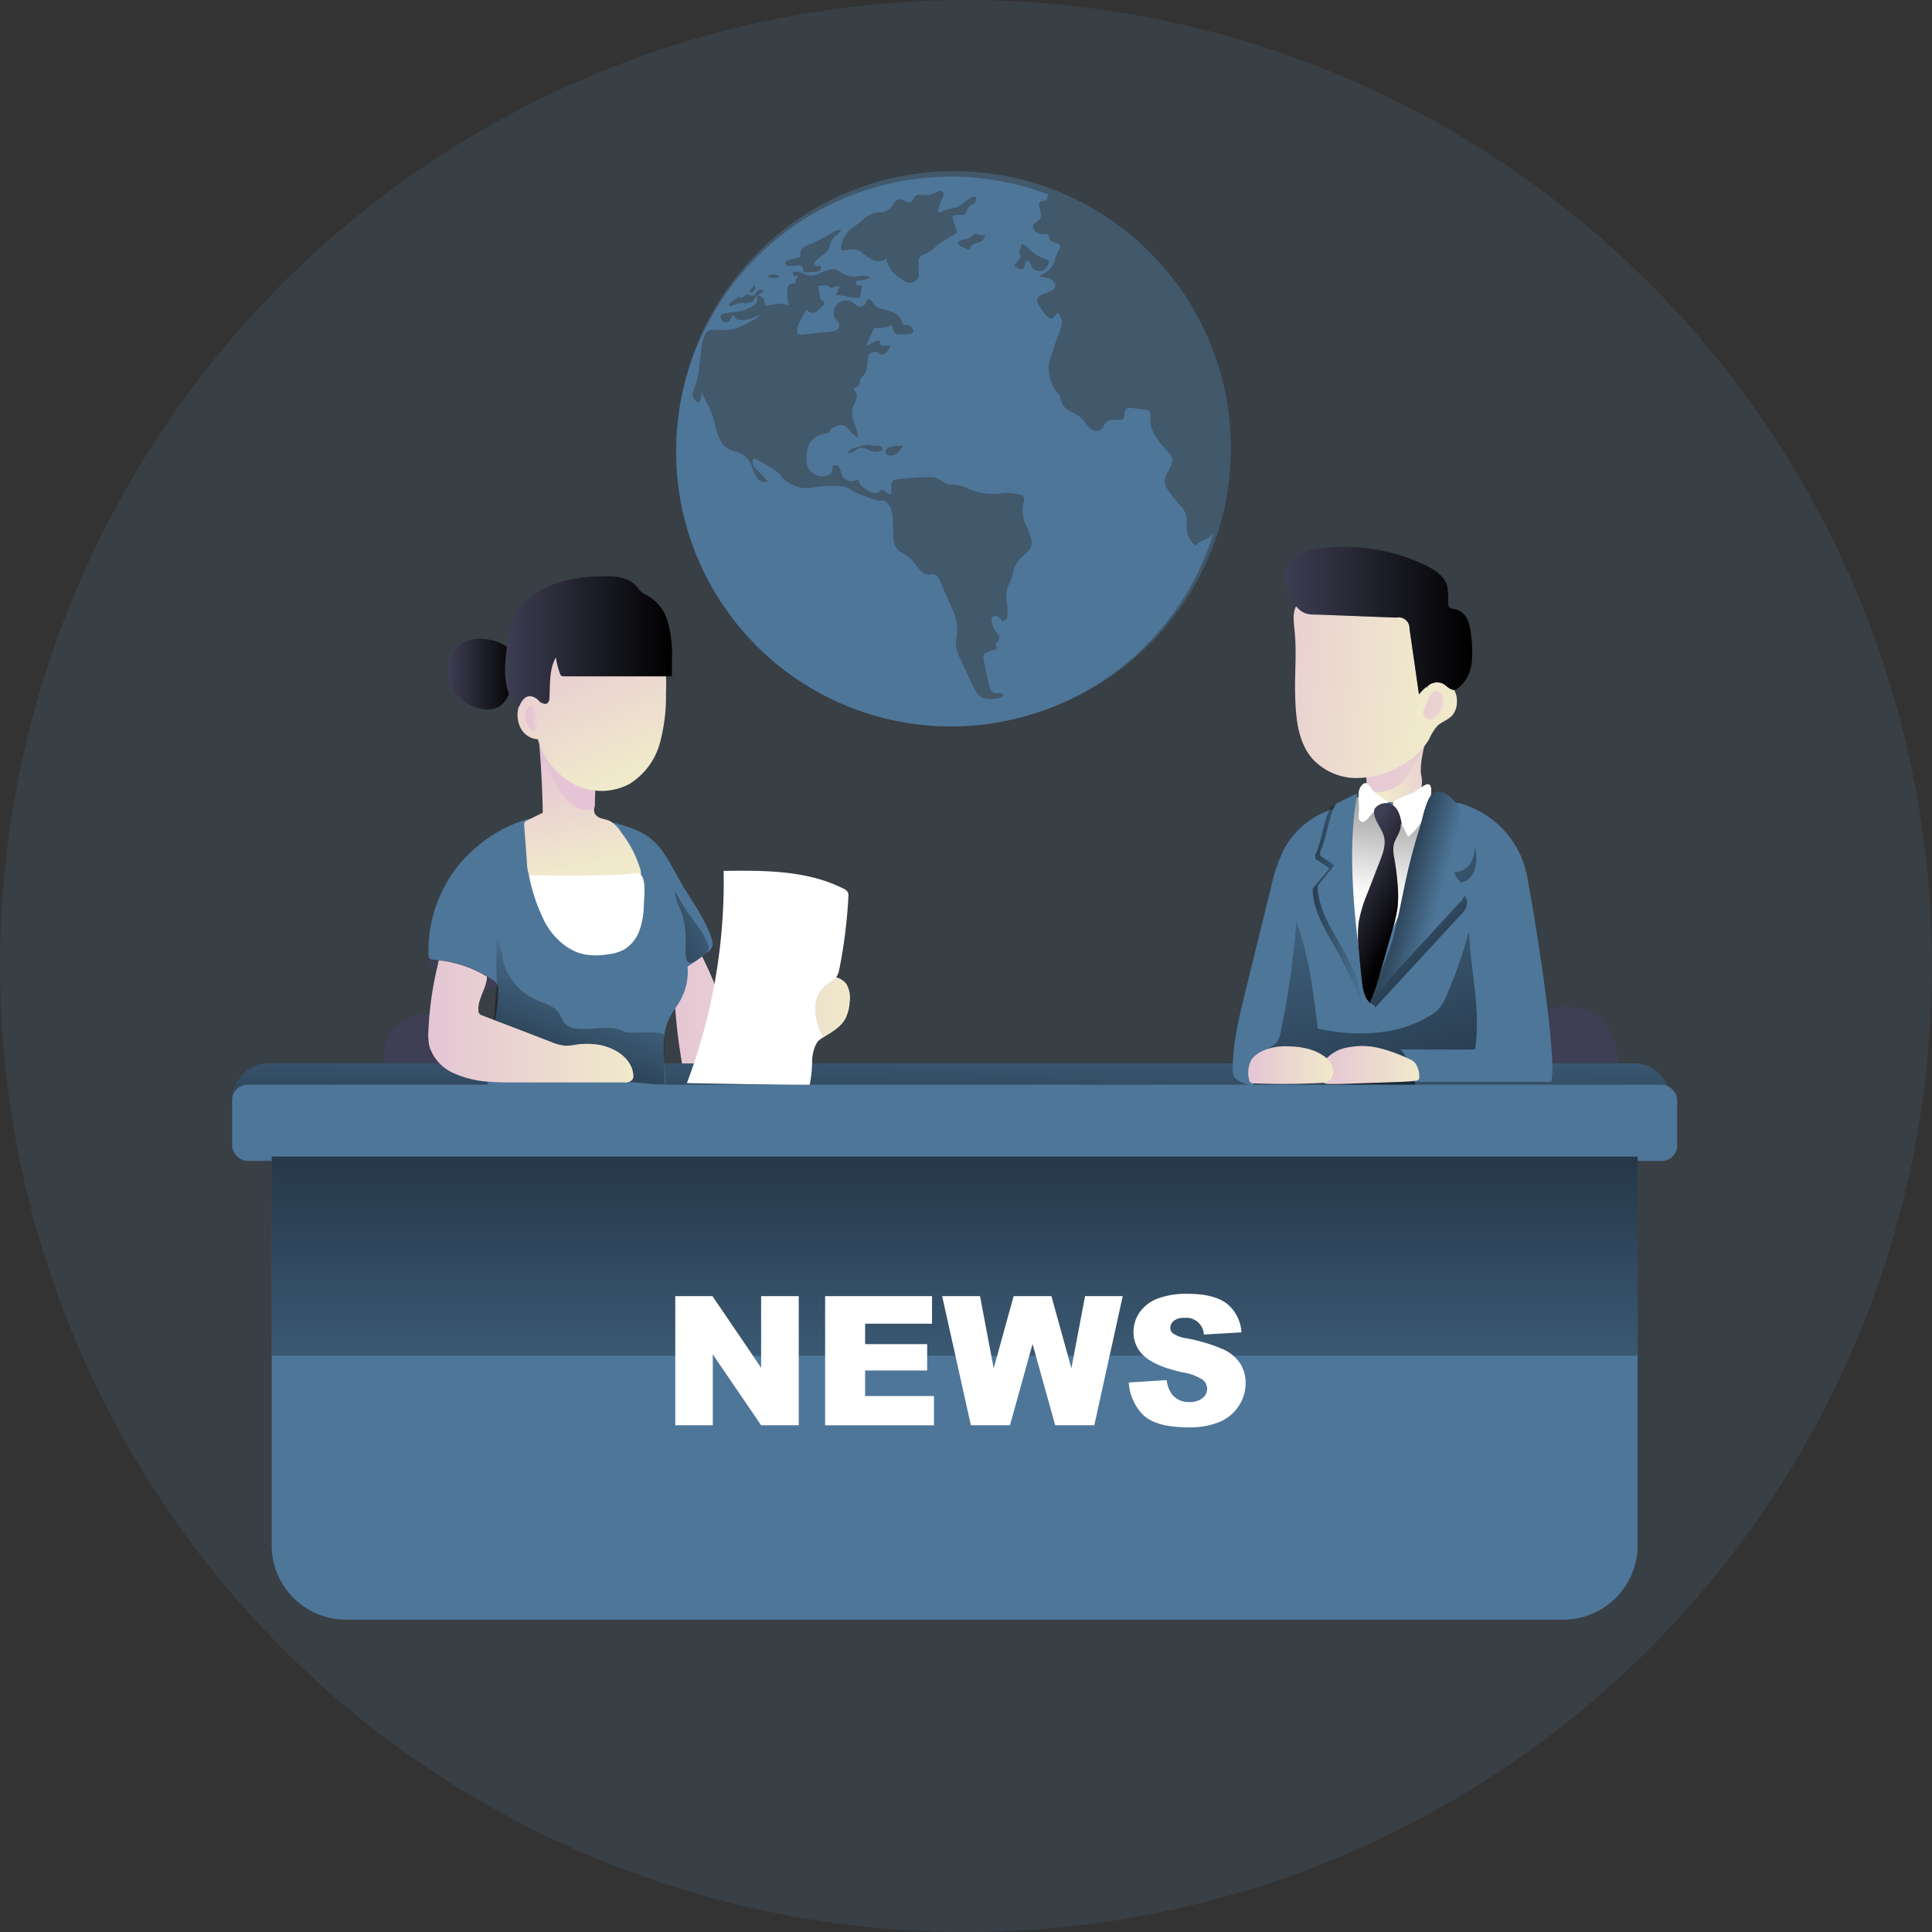 <svg data-name="Layer 1" xmlns="http://www.w3.org/2000/svg" xmlns:xlink="http://www.w3.org/1999/xlink" viewBox="0 0 377.89 377.89"><rect x="0" y="0" width="377.89" height="377.89" fill="#333333" stroke="none"/><defs><linearGradient id="115-03news-0314c" x1="325.06" y1="146.27" x2="372.86" y2="169.99" xlink:href="#115-03news-0314a"/><linearGradient id="115-03news-0314m" x1="159.64" y1="125.94" x2="192.3" y2="125.94" xlink:href="#115-03news-0314b"/><linearGradient id="115-03news-0314b" x1="148.51" y1="132.33" x2="162.18" y2="132.33" gradientUnits="userSpaceOnUse"><stop offset="0" stop-opacity="0"/><stop offset=".99"/></linearGradient><linearGradient id="115-03news-0314d" x1="192.71" y1="200.65" x2="227.1" y2="200.65" xlink:href="#115-03news-0314a"/><linearGradient id="115-03news-0314e" x1="186.34" y1="189.91" x2="185.64" y2="254.12" xlink:href="#115-03news-0314b"/><linearGradient id="115-03news-0314f" x1="328.03" y1="176.75" x2="305.92" y2="176.49" xlink:href="#115-03news-0314b"/><linearGradient id="115-03news-0314g" x1="328.84" y1="168.89" x2="360.76" y2="203.61" xlink:href="#115-03news-0314b"/><linearGradient id="115-03news-0314h" x1="330.49" y1="176.03" x2="338.6" y2="126.57" xlink:href="#115-03news-0314b"/><linearGradient id="115-03news-0314i" x1="178.86" y1="186.34" x2="160.81" y2="235.67" xlink:href="#115-03news-0314b"/><linearGradient id="115-03news-0314j" x1="169.95" y1="148.41" x2="174.91" y2="169.91" xlink:href="#115-03news-0314a"/><linearGradient id="115-03news-0314k" x1="174.44" y1="152" x2="214.04" y2="124.26" xlink:href="#115-03news-0314a"/><linearGradient id="115-03news-0314l" x1="170.54" y1="121.29" x2="183.54" y2="151.21" xlink:href="#115-03news-0314a"/><linearGradient id="115-03news-0314a" x1="343.58" y1="150.19" x2="331.72" y2="151.42" gradientUnits="userSpaceOnUse"><stop offset="0" stop-color="#e5c5d5"/><stop offset=".42" stop-color="#ead4d1"/><stop offset="1" stop-color="#f0e9cb"/></linearGradient><linearGradient id="115-03news-0314n" x1="144.62" y1="200.28" x2="184.76" y2="200.28" xlink:href="#115-03news-0314a"/><linearGradient id="115-03news-0314o" x1="299.47" y1="131.54" x2="338.72" y2="135.47" xlink:href="#115-03news-0314a"/><linearGradient id="115-03news-0314p" x1="312.19" y1="121.89" x2="348.82" y2="121.89" xlink:href="#115-03news-0314b"/><linearGradient id="115-03news-0314q" x1="342.35" y1="177.11" x2="325.21" y2="172.53" xlink:href="#115-03news-0314b"/><linearGradient id="115-03news-0314r" x1="313.98" y1="156.35" x2="351.14" y2="275.69" xlink:href="#115-03news-0314b"/><linearGradient id="115-03news-0314s" x1="319.15" y1="208.78" x2="338.46" y2="208.78" xlink:href="#115-03news-0314a"/><linearGradient id="115-03news-0314t" x1="305.02" y1="208.82" x2="321.65" y2="208.82" xlink:href="#115-03news-0314a"/><linearGradient id="115-03news-0314u" x1="247.58" y1="299.44" x2="247.58" y2="160.04" gradientTransform="rotate(180 247.58 246.175)" xlink:href="#115-03news-0314b"/><linearGradient id="115-03news-0314v" x1="323.77" y1="173.47" x2="335.81" y2="179.75" xlink:href="#115-03news-0314b"/><linearGradient id="115-03news-0314w" x1="164.75" y1="141.04" x2="167.38" y2="141.04" xlink:href="#115-03news-0314a"/><linearGradient id="115-03news-0314x" x1="206.01" y1="176.62" x2="169.77" y2="192.71" xlink:href="#115-03news-0314b"/><linearGradient id="115-03news-0314y" x1="333.55" y1="135" x2="355.41" y2="144.69" xlink:href="#115-03news-0314a"/></defs><circle cx="188.95" cy="188.95" r="188.95" fill="#4E7699" opacity=".18" style="isolation:isolate"/><path d="M338.88 152.35a5 5 0 01-.05 2.25 4.67 4.67 0 01-1 2 7 7 0 01-7.65 2 3.66 3.66 0 01-2.27-2 5 5 0 01.41-3.37 2.29 2.29 0 01.43-.8 2.44 2.44 0 011.2-.54c3.43-.88 7.59-7.09 10.42-9-.73 2.57-2.03 7.19-1.49 9.46z" transform="translate(-60.85 -.48)" fill="url(#115-03news-0314a)"/><path d="M336.74 151.23a10.6 10.6 0 01-1.33 2 7.09 7.09 0 01-5.13 2.17c-.75 0-1.64-.14-2-.82a3.06 3.06 0 01-.12-1.17 4.24 4.24 0 01.1-1.78 2.89 2.89 0 011.38-1.24c2.63-1.45 5.36-2.73 8.08-4 .35-.17 1.11-.53 1.39-.08s-.35 1.14-.54 1.49c-.57 1.2-1.2 2.3-1.83 3.43z" transform="translate(-60.85 -.48)" fill="url(#115-03news-0314c)"/><circle cx="186.58" cy="87.66" r="54.18" fill="#4E7699" opacity=".46" style="isolation:isolate"/><path d="M90.15 192.26a15 15 0 004.79 1.31 3 3 0 001.22-.13 1.33 1.33 0 00.84-.84 1.63 1.63 0 00-.37-1.32 6.8 6.8 0 00-2.46-1.87 19.88 19.88 0 00-7.69-2.34c-.61 0-2.66-.28-2.63.77s1.83 2.05 2.52 2.5a21.32 21.32 0 003.78 1.92zm-1.71-64.64a7 7 0 00-.42 6.21 8.29 8.29 0 004.51 4.39c1.81.76 4.12.83 5.55-.53a6 6 0 001.16-1.66 27.64 27.64 0 001.51-3.33c1.19-3.15-.37-6-3.52-7.12s-6.83-1.06-8.79 2.04z" fill="#3e3e54"/><path d="M149.47 128.12a6.94 6.94 0 00-.43 6.21 8.32 8.32 0 004.51 4.39c1.82.76 4.13.83 5.56-.52a6.49 6.49 0 001.16-1.67 31.15 31.15 0 001.51-3.33c1.19-3.15-.38-6-3.52-7.12s-6.83-1.08-8.79 2.04z" transform="translate(-60.85 -.48)" fill="url(#115-03news-0314b)"/><path d="M76.15 202.35c-1.66 2.91-1.52 6.58-.39 9.74a.77.77 0 00.23.39.82.82 0 00.54.09l16.74-1.05c-.47 0-3.54-6.21-4-6.92-1-1.69-2.05-3.94-3.59-5.24-2.98-2.56-7.84.05-9.53 2.99z" fill="#3e3e54"/><path d="M197.82 186.85a77 77 0 014.23 9.89 16.29 16.29 0 001.64 3.75 2.68 2.68 0 00.86.88 2.76 2.76 0 001.24.29 13.74 13.74 0 005.23-1.22 9.54 9.54 0 002.52-1.24 12.46 12.46 0 002.12-2.45 21.18 21.18 0 012.86-3.05 8.6 8.6 0 013.9-2.15 4 4 0 014 1.41 5.51 5.51 0 01.61 3.61 8.06 8.06 0 01-.89 3.28c-1.34 2.33-4.27 3.18-6.21 5a20.32 20.32 0 00-1.61 1.85 31.68 31.68 0 01-5.15 4.87 13.76 13.76 0 01-3.26 2 13.12 13.12 0 01-3.67.77 21.4 21.4 0 01-7.73-.6 5.79 5.79 0 01-3.07-1.75 7.05 7.05 0 01-1.18-3.46 109.81 109.81 0 01-1.56-14.66c0-2.13.18-4.54 1.83-5.88a5.92 5.92 0 014.87-.78" transform="translate(-60.85 -.48)" fill="url(#115-03news-0314d)"/><path d="M310.52 197.66a10 10 0 015.49 6.68 22.53 22.53 0 01.31 8.89 72.56 72.56 0 00-16.28-2l1.06-9.06c.26-2.19.14-4.16 2.3-4.95a11.71 11.71 0 017.12.44z" fill="#3e3e54"/><path d="M52.51 208h267.11a7 7 0 017 7H45.53a7 7 0 017-7z" fill="#4E7699"/><path d="M52.51 208h267.11a7 7 0 017 7H45.53a7 7 0 017-7z" fill="url(#115-03news-0314e)"/><path d="M285.39 157.08a18.44 18.44 0 0113.43 14.95c2.29 12.62 5.73 35.55 4.58 39.56h-29.81c-7.84 0-15.16.75-23 1-2.77.1-5.67.16-8.14-1.1a2.59 2.59 0 01-1-.82 2.84 2.84 0 01-.32-1.63c0-5.17 1.27-10.24 2.5-15.25l4.92-20a33.26 33.26 0 012.56-7.63 16.61 16.61 0 0110.53-8.2c4.61-1.13 10.08-1.15 14.83-1 2.68.14 6.21.12 8.92.12z" fill="#4E7699"/><path d="M325.39 156.26l-3.61 1.74a1.82 1.82 0 00-.53.33 1.85 1.85 0 00-.44.69c-1.17 2.67-1.41 5.67-2.54 8.35a1.18 1.18 0 00-.12 1 1.07 1.07 0 00.39.37l2 1.34c.1.06.21.14.22.26a.41.41 0 01-.14.31l-3 3.65c0 3.45 1.72 6.84 3.45 9.84s5.31 9.67 6.14 13c-2.02-12.14-4.13-28.72-1.82-40.88z" transform="translate(-60.85 -.48)" fill="url(#115-03news-0314f)"/><path d="M349.45 166.58a7.35 7.35 0 01-.33 4.38 3.8 3.8 0 01-3.5 2.32c.29 1.42 2.07 2.22 2.19 3.66a3.5 3.5 0 01-1.26 2.47l-16.84 18.27c.4-.8-1.32-.81-1-1.63a161.9 161.9 0 008-23.57c.65-2.73 1.41-5.43 2.26-8.1.44-1.38 1.29-6.17 2.84-6.68 3.55-1.16 7.19 6.51 7.64 8.88z" transform="translate(-60.85 -.48)" fill="url(#115-03news-0314g)"/><path d="M271.15 157.52a16.12 16.12 0 01-2.49-.39c-.92-.26-1.75-.77-2.66-1.09a.79.79 0 00-.62-.05.87.87 0 00-.34.37 12.13 12.13 0 00-1.42 3.36 23.05 23.05 0 00-.56 5.37q-.09 4.78.2 9.57a22.58 22.58 0 00.46 3.77c.31 1.35.85 2.64 1.15 4 .22 1 .31 2 .52 2.92a23.7 23.7 0 002.08 5.22c1.38-.73 2.1-2.28 2.72-3.72l9.55-22.1a5.39 5.39 0 00.63-2.67c-.23-1.9-1.87-2-3.27-2.57a24.34 24.34 0 00-5.95-1.99z" fill="#fff" style="isolation:isolate"/><path d="M332 158a16.12 16.12 0 01-2.49-.39c-.92-.26-1.75-.77-2.66-1.09a.79.79 0 00-.62-.05.87.87 0 00-.34.37 12.13 12.13 0 00-1.42 3.36 23.05 23.05 0 00-.56 5.37q-.09 4.78.2 9.57a22.58 22.58 0 00.46 3.77c.31 1.35.85 2.64 1.15 4 .22 1 .31 2 .52 2.92a23.7 23.7 0 002.08 5.22c1.38-.73 2.1-2.28 2.72-3.72l9.55-22.1a5.39 5.39 0 00.63-2.67c-.23-1.9-1.87-2-3.27-2.57A24.34 24.34 0 00332 158z" transform="translate(-60.85 -.48)" fill="url(#115-03news-0314h)"/><path d="M139.32 185.14a2.33 2.33 0 01-.89 1.1 44.18 44.18 0 01-3.95 2.82 11.55 11.55 0 01-1.33 6.46c-.65 1.18-1.5 2.24-2.12 3.44a10 10 0 00-1.07 3.41c-.38 3 .12 6 .17 9a1.07 1.07 0 01-1.19 1.32 206.37 206.37 0 01-32.13.1 1.75 1.75 0 01-1.18-.41 1.57 1.57 0 01-.29-.88c1.85.16 3.75.17 5.61.17h21.11a2 2 0 001.66-.53 1.75 1.75 0 00.2-1.19c-.45-3.32-4-5.36-7.36-5.73a15 15 0 00-3.78.06 11.78 11.78 0 01-2 .22 8.92 8.92 0 01-2.9-.74q-5.52-2.14-11.06-4.25a31 31 0 00.65-5.65 2.21 2.21 0 00-1.24-2.27c-.3-.21-.6-.41-.92-.6a22.32 22.32 0 00-9.42-3.19c-.35 0-.69-.07-1-.09s-.76-.06-.95-.36a1 1 0 01-.12-.58 26.63 26.63 0 016.25-18c4.26-4.92 10.84-9 17.34-9.1 2.07 0 3.86 1.12 5.93 1.19s4.46-.63 6.51 0c2.58.7 5.22 1.45 7.33 3.1 2.68 2.1 4.1 5.36 5.8 8.32 2.21 3.86 5.06 7.43 6.33 11.69a2.14 2.14 0 01.01 1.17z" fill="#4E7699"/><path d="M158.05 193q-.23-4.37 0-8.72a9 9 0 011.09 3.65 11.59 11.59 0 006.54 8.1c1.72.76 3.8 1.24 4.7 2.9a13.55 13.55 0 00.71 1.49 3.43 3.43 0 002.35 1.22c3.17.49 6.65-.89 9.49.6 1.1.57 7.07-.29 7.87.65 0 0-.11 7.31.13 9.47.06.55-3.79 0-4.45-.05a104.78 104.78 0 01-13.58-1.71 34.9 34.9 0 01-12.6-5.15 6.7 6.7 0 01-2.35-2.41 7.6 7.6 0 01-.44-3.91c.17-2.49.38-5 .65-7.44" transform="translate(-60.85 -.48)" fill="url(#115-03news-0314i)"/><path d="M123.69 211.19a2 2 0 01-1.66.53h-21.11c-1.86 0-3.76 0-5.61-.17-.47-4 .67-8 1.44-12q5.53 2.11 11.06 4.25a8.92 8.92 0 002.9.74 11.78 11.78 0 002-.22 15 15 0 013.78-.06c3.33.37 6.91 2.41 7.36 5.73a1.75 1.75 0 01-.16 1.2z" fill="#4E7699"/><path d="M166.25 144.93c.36 4.3.72 10.21.76 14.52l-3.16 1.55a.92.92 0 00-.42.33 1 1 0 00-.06.52l.54 7.21a7.72 7.72 0 00.93 3.72c1 1.52 2.93 2.11 4.72 2.47a16.79 16.79 0 005.6.39 27.07 27.07 0 003.73-.92c1.73-.48 3.49-.86 5.25-1.18a3.08 3.08 0 001.46-.54 2.64 2.64 0 00.45-2.63 22.11 22.11 0 00-3.74-7.14A6 6 0 00180 161c-.51-.22-1.07-.3-1.6-.48a2 2 0 01-1.26-1 2.59 2.59 0 01-.1-.88v-4.31a6.08 6.08 0 00-.15-1.65 5.27 5.27 0 00-1.16-1.9 18 18 0 00-4.64-3.82 4.69 4.69 0 00-1.71-.68c-.61-.09-2.73-1.74-3.16-1.3" transform="translate(-60.85 -.48)" fill="url(#115-03news-0314j)"/><path d="M171.15 156.33a6.34 6.34 0 005.2 2.62.92.92 0 00.56-.19 1.14 1.14 0 00.29-.89l.13-4.72a1.47 1.47 0 00-1.09-1.7c-1.22-.62-7.6-4.79-8.5-3.2-.49.87.74 3.21 1.09 4.06a14.78 14.78 0 002.32 4.02z" transform="translate(-60.85 -.48)" fill="url(#115-03news-0314k)"/><path d="M190.68 129a30.93 30.93 0 01.43 6.94 35.17 35.17 0 01-1.22 10 13.68 13.68 0 01-5.89 7.86 11.64 11.64 0 01-11 0 14.57 14.57 0 01-6.94-8.72 4.1 4.1 0 01-3.39-2.22 5.77 5.77 0 01-.37-4.13c.27-1 .9-2 1.91-2.15s1.88.74 2.55 1.52c-.62-4 .15-8.27 2.79-11.28a13.89 13.89 0 017.55-4.16c2.71-.59 6.92-1.18 9.62-.28 2.36.8 3.52 4.47 3.96 6.62z" transform="translate(-60.85 -.48)" fill="url(#115-03news-0314l)"/><path d="M130.42 120.98a22.9 22.9 0 011 8v3.3h-21.11a.86.86 0 01-.48-.09.85.85 0 01-.3-.46 16.64 16.64 0 01-.8-3.16c-1.34 2.34-1.12 5.22-1.27 7.91a1.34 1.34 0 01-.42 1.07.92.92 0 01-1.09-.15 7.67 7.67 0 00-.75-.64c-1.5-1-2.75-.85-3.69 1.54-3.9-2.72-2.54-10.2-2.25-12.81a16 16 0 01.7-3.57 12.12 12.12 0 015.41-6.2c3.91-2.34 8.58-3.06 13.13-3a11.07 11.07 0 013.89.53 5.18 5.18 0 012.41 1.82 4.24 4.24 0 001.75 1.37 8.58 8.58 0 013.87 4.54z" fill="#3e3e54"/><path d="M191.27 121.46a22.9 22.9 0 011 8v3.3h-21.11a.86.86 0 01-.48-.09.85.85 0 01-.3-.46 16.64 16.64 0 01-.8-3.16c-1.34 2.34-1.12 5.22-1.27 7.91a1.34 1.34 0 01-.42 1.07.92.92 0 01-1.09-.15 7.67 7.67 0 00-.75-.64c-1.5-1-2.75-.85-3.69 1.54-3.9-2.72-2.54-10.2-2.25-12.81a16 16 0 01.7-3.57 12.12 12.12 0 015.41-6.2c3.91-2.34 8.58-3.06 13.13-3a11.07 11.07 0 013.89.53 5.18 5.18 0 012.41 1.82 4.24 4.24 0 001.75 1.37 8.58 8.58 0 013.87 4.54z" transform="translate(-60.85 -.48)" fill="url(#115-03news-0314m)"/><path d="M125.93 176.98a15.43 15.43 0 01-.85 5 7.11 7.11 0 01-3.23 3.87 9.31 9.31 0 01-3.13.84 13.32 13.32 0 01-4.32 0c-3.3-.64-6-3.14-7.68-6.05a35.23 35.23 0 01-3.28-9.49q7.56.26 15.14 0c1.25 0 2.5-.08 3.75-.14.72 0 2.18-.44 2.86 0 1.3.77.78 4.66.74 5.97z" fill="#fff"/><path d="M184.54 211.67a2 2 0 01-1.66.53h-21.11c-1.86 0-3.76 0-5.61-.17a19.27 19.27 0 01-6.28-1.52 8.61 8.61 0 01-5-5.23 10.8 10.8 0 01-.22-3.45 66 66 0 011.79-12.51c.09-.35.15-.7.22-1a22.32 22.32 0 019.42 3.19c0 2.1-1.81 4.34-1.67 6.58a1.12 1.12 0 00.18.65 1.45 1.45 0 00.61.37l2.39.92q5.53 2.11 11.06 4.25a8.92 8.92 0 002.9.74 11.78 11.78 0 002-.22 15 15 0 013.78-.06c3.33.37 6.91 2.41 7.36 5.73a1.75 1.75 0 01-.16 1.2z" transform="translate(-60.85 -.48)" fill="url(#115-03news-0314n)"/><path d="M165.94 175.41a1.78 1.78 0 00-.09-.86 1.8 1.8 0 00-.91-.76c-7.12-3.58-15.43-3.55-23.4-3.45a111.42 111.42 0 01-7.19 41.51l24 .42a24.42 24.42 0 00.5-5.07c.15-1.69.68-3.51 2.08-4.47a10.76 10.76 0 01-1.43-6.56 5.85 5.85 0 012.55-3.87c1.62-1.13 1.82-1.16 2.22-3.25a97.85 97.85 0 001.67-13.64z" fill="#fff"/><path d="M314.17 136.28c.12 4.45.47 9.27 3.4 12.63a11.74 11.74 0 008.89 3.75 17.4 17.4 0 009.34-3 13.67 13.67 0 004.59-4.61 9.94 9.94 0 011.6-2.59c.83-.79 2-1.12 2.82-1.95a4 4 0 001-2.59 4.27 4.27 0 00-2-4 2.85 2.85 0 00-3.94 1.24c.67-5 .2-10.61-3.25-14.31a15.16 15.16 0 00-5.13-3.43 22.82 22.82 0 00-9-1.92 11.54 11.54 0 00-5.95 1.39c-3.22 2-2.74 4.13-2.45 7.21.39 3.96-.02 8.16.08 12.18z" transform="translate(-60.85 -.48)" fill="url(#115-03news-0314o)"/><path d="M251.39 113.69a5.55 5.55 0 01.47-3.22 5.14 5.14 0 012-1.93 12.79 12.79 0 014.91-1.35 36.93 36.93 0 0119.96 3.33c1.88.9 3.84 2.17 4.36 4.19a15.37 15.37 0 01.14 3.26 1.36 1.36 0 00.19.72c.28.38.82.39 1.28.48a3.59 3.59 0 012.36 2.11 10.17 10.17 0 01.69 3.19 20.69 20.69 0 01.08 5.33 7.48 7.48 0 01-2.41 4.63 1.86 1.86 0 01-1 .49c-.87.06-1.47-.85-2.26-1.24a2.8 2.8 0 00-2.61.26 8.36 8.36 0 00-2 1.88l-1.85-12.83a2.14 2.14 0 00-2.61-2.19l-14.62-.56c-2.06-.08-3.27.2-4.75-1.42a9.17 9.17 0 01-2.33-5.13z" fill="#3e3e54"/><path d="M312.24 114.17a5.55 5.55 0 01.47-3.22 5.14 5.14 0 012-1.93 12.79 12.79 0 014.91-1.35 36.93 36.93 0 0119.96 3.33c1.88.9 3.84 2.17 4.36 4.19a15.37 15.37 0 01.14 3.26 1.36 1.36 0 00.19.72c.28.38.82.39 1.28.48a3.59 3.59 0 012.36 2.11 10.17 10.17 0 01.69 3.19 20.69 20.69 0 01.08 5.33 7.48 7.48 0 01-2.41 4.63 1.86 1.86 0 01-1 .49c-.87.06-1.47-.85-2.26-1.24a2.8 2.8 0 00-2.61.26 8.36 8.36 0 00-2 1.88l-1.85-12.83a2.14 2.14 0 00-2.61-2.19l-14.62-.56c-2.06-.08-3.27.2-4.75-1.42a9.17 9.17 0 01-2.33-5.13z" transform="translate(-60.85 -.48)" fill="url(#115-03news-0314p)"/><path d="M276.41 155.02c-1.15.54-2.39.89-3.49 1.52a.93.93 0 00-.37.31.82.82 0 00-.09.49 5 5 0 00.65 1.85l2.3 4.5a12.29 12.29 0 004.52-8.55c.22-3.48-2.08-.8-3.52-.12zm-10.64-.14a8.51 8.51 0 000 2.08 15.28 15.28 0 010 2.14 2.58 2.58 0 000 1 .85.85 0 00.63.66 1.2 1.2 0 001-.5c.61-.65 1.13-1.38 1.77-2a3.84 3.84 0 012.33-1.19 3.56 3.56 0 00-1.44-1.18 6.67 6.67 0 01-1.89-1.74c-.34-.46-.79-1.21-1.44-.9a2.47 2.47 0 00-.96 1.63z" fill="#fff"/><path d="M288.25 163.87a7.3 7.3 0 01-.33 4.39 3.8 3.8 0 01-3.5 2.32c.29 1.41 2.07 2.21 2.19 3.65a3.5 3.5 0 01-1.26 2.47l-16.84 18.28c3.92-7.82 5-16.7 7-25.21.65-2.72 1.41-5.42 2.26-8.09.44-1.38 1.29-6.18 2.84-6.69 3.54-1.16 7.2 6.53 7.64 8.88zm-22.75-8.7l-3.61 1.74a1.82 1.82 0 00-.53.33 1.85 1.85 0 00-.44.69c-1.17 2.67-1.41 5.66-2.54 8.35a1.22 1.22 0 00-.13 1 1.18 1.18 0 00.4.37l2 1.34a.32.32 0 01.08.57l-3 3.65c0 3.45 1.72 6.84 3.45 9.84s5.31 9.67 6.14 13c-2.02-12.15-4.17-28.72-1.82-40.88z" fill="#4E7699"/><path d="M349.1 164.35a7.3 7.3 0 01-.33 4.39 3.8 3.8 0 01-3.5 2.32c.29 1.41 2.07 2.21 2.19 3.65a3.5 3.5 0 01-1.26 2.47l-16.84 18.28c3.92-7.82 5-16.7 7-25.21.65-2.72 1.41-5.42 2.26-8.09.44-1.38 1.29-6.18 2.84-6.69 3.54-1.16 7.2 6.53 7.64 8.88z" transform="translate(-60.85 -.48)" fill="url(#115-03news-0314q)"/><path d="M334.64 205.75h14.71c1.2-7.64-.85-15.38-1.18-23.1a90.25 90.25 0 01-4.53 12.88 9.19 9.19 0 01-1.12 2 7.82 7.82 0 01-2.12 1.71c-6.43 3.85-14.48 4-21.8 2.44-.86-7.08-1.73-14.23-4.18-20.93a168.79 168.79 0 01-3.11 21.72 4.45 4.45 0 01-.75 1.87 8 8 0 01-1.46 1.17c-2.18 1.69-2.71 4.71-3.08 7.44a2.64 2.64 0 00.18 1.74 2.54 2.54 0 002.06.8 171.22 171.22 0 0021.13.09c1.86-.11 7.72.41 8.38-1.6.33-.98-2.05-8.23-3.13-8.23z" transform="translate(-60.85 -.48)" fill="url(#115-03news-0314r)"/><path d="M327.43 205.07a16.83 16.83 0 00-2.65.23 9.17 9.17 0 00-1.92.49 8 8 0 00-2.74 1.91 3.46 3.46 0 00-.72.94 4.13 4.13 0 00-.25 1.82c0 .7.09 1.52.7 1.87a2 2 0 00.94.17h2.2l10.91-.38a36.14 36.14 0 003.89-.27.78.78 0 00.58-.27.73.73 0 00.08-.36 4.6 4.6 0 00-.57-2.44c-.44-.82-1-1-1.84-1.37a30.16 30.16 0 00-5.42-1.93 14.33 14.33 0 00-3.19-.41z" transform="translate(-60.85 -.48)" fill="url(#115-03news-0314s)"/><path d="M319.73 207a4.41 4.41 0 011.85 2.41 2.34 2.34 0 01-1.1 2.65 3.91 3.91 0 01-1.32.24q-6.59.34-13.18.07a1 1 0 01-.53-.13 1 1 0 01-.31-.72 5.43 5.43 0 01.44-3.7c1.27-1.88 4.27-2.68 6.37-2.69 2.68-.01 5.53.29 7.78 1.87z" transform="translate(-60.85 -.48)" fill="url(#115-03news-0314t)"/><rect x="106.26" y="212.65" width="282.65" height="14.91" rx="3.01" transform="rotate(-180 217.155 219.86)" fill="#4E7699"/><path d="M305.77 316.8H67.69a14.55 14.55 0 01-14.55-14.55v-76h267.17v76a14.55 14.55 0 01-14.55 14.55z" fill="#4E7699"/><path transform="rotate(-180 217.155 245.935)" fill="url(#115-03news-0314u)" d="M114 226.69h267.17v38.96H114z"/><path d="M272.42 157.72a4.47 4.47 0 011.34 4.83c-.32.9-.92 1.68-1.15 2.61a7.21 7.21 0 00.12 2.77c.3 1.76.52 3.54.65 5.33a22.89 22.89 0 010 4 26.87 26.87 0 01-1 4.5l-2.3 8.09a45.49 45.49 0 01-2.13 6.28c-1.14-1.06-1.39-2.74-1.56-4.29q-.32-2.78-.57-5.57a25.27 25.27 0 01-.07-5.83 26.29 26.29 0 011.75-5.79c.8-2.08 1.6-4.15 2.41-6.23.59-1.53 1.2-3.2.79-4.79-.49-1.88-2.35-3.52-1.85-5.4a2.66 2.66 0 013.4-.85c1.36.77 1.72 2.52 1.94 4" fill="#3e3e54"/><path d="M333.27 158.2a4.47 4.47 0 011.34 4.83c-.32.9-.92 1.68-1.15 2.61a7.21 7.21 0 00.12 2.77c.3 1.76.52 3.54.65 5.33a22.89 22.89 0 010 4 26.87 26.87 0 01-1 4.5l-2.3 8.09a45.49 45.49 0 01-2.13 6.28c-1.14-1.06-1.39-2.74-1.56-4.29q-.32-2.78-.57-5.57a25.27 25.27 0 01-.07-5.83 26.29 26.29 0 011.75-5.79c.8-2.08 1.6-4.15 2.41-6.23.59-1.53 1.2-3.2.79-4.79-.49-1.88-2.35-3.52-1.85-5.4a2.66 2.66 0 013.4-.85c1.36.77 1.72 2.52 1.94 4" transform="translate(-60.85 -.48)" fill="url(#115-03news-0314v)"/><path d="M165.76 139.85a2.29 2.29 0 00-.37-.77 1 1 0 00-.74-.38 1.14 1.14 0 00-.94.84 3.68 3.68 0 00.51 3c.24.42.6.87 1.08.87 1.52-.03.7-2.82.46-3.56z" transform="translate(-60.85 -.48)" fill="url(#115-03news-0314w)"/><path d="M132.08 253.52h7.28l9.51 14v-14h7.36v25.25h-7.36l-9.45-13.86v13.86h-7.34zm29.31 0h20.91v5.39h-13.09v4h12.14v5.15h-12.14v5h13.47v5.72h-21.29zm22.89 0h7.41l2.67 14.13 3.9-14.13h7.39l3.91 14.12 2.67-14.12h7.37l-5.56 25.25h-7.65l-4.43-15.9-4.41 15.9h-7.65zm36.51 16.89l7.42-.47a5.73 5.73 0 001 2.76 4.12 4.12 0 003.44 1.53 3.81 3.81 0 002.58-.79 2.25 2.25 0 000-3.57 10 10 0 00-4-1.46q-5.13-1.15-7.32-3.07a6.15 6.15 0 01-2.2-4.87 6.66 6.66 0 011.13-3.68 7.48 7.48 0 013.39-2.72 15.85 15.85 0 016.21-1q4.83 0 7.38 1.8a7.78 7.78 0 013 5.73l-7.35.43a3.44 3.44 0 00-3.83-3.26 3.11 3.11 0 00-2.05.58 1.75 1.75 0 00-.68 1.4 1.4 1.4 0 00.56 1.09 6.5 6.5 0 002.62.93 32.19 32.19 0 017.33 2.23 7.67 7.67 0 013.22 2.8 7.07 7.07 0 011 3.73 8 8 0 01-1.35 4.48 8.35 8.35 0 01-3.75 3.11 15.1 15.1 0 01-6.08 1.06c-4.29 0-7.27-.83-8.92-2.48a9.81 9.81 0 01-2.75-6.29z" fill="#fff"/><path d="M195 184.12a19 19 0 00-.64-4.51c-.52-1.63-1.49-3.17-1.5-4.87a36.9 36.9 0 003.08 5c.66.91 1.35 1.78 2 2.73a15.69 15.69 0 011.34 2.65 2 2 0 01.19 1 2 2 0 01-1 1.24c-.74.49-2.41 2-3.12 1.18-.62-.65-.35-3.54-.35-4.42z" transform="translate(-60.85 -.48)" fill="url(#115-03news-0314x)"/><path d="M205.07 37.98l-.36 1.2a.1.1 0 01-.06 0c-1.49.2-1.62.39-1.23 1.87s.24 1.75-1 2.6a.7.7 0 00-.29 1 1.59 1.59 0 001.88 1.1c1-.06 1-.06 1.24.84a1.08 1.08 0 00.83.73 6 6 0 011.09.51c.32.18.3.42.12.74a8.23 8.23 0 00-.88 1.94 4.23 4.23 0 01-2.26 3.01c-.26.14-.51.3-.92.55l1.52.29a1.92 1.92 0 011.49.93 1 1 0 01-.39 1.48 9 9 0 01-1.57.67c-1.59.57-1.81 1.22-.86 2.6.35.5.69 1 1.07 1.49a2.27 2.27 0 00.71.6c.38.21.74.28 1-.26a3.55 3.55 0 01.67-.68 2.71 2.71 0 01.67 2.84c-.65 1.82-1.33 3.64-1.91 5.48a7.3 7.3 0 001.32 7.45 2.82 2.82 0 01.57 1.24 2.85 2.85 0 001.42 2 10 10 0 001 .55 6.06 6.06 0 012.41 2 6.26 6.26 0 001 1.11 1.5 1.5 0 002.35-.29 1.87 1.87 0 00.24-.38 1.83 1.83 0 012-1.07h.89c.86 0 1-.13 1.11-1 0-.15 0-.3.07-.44a1.05 1.05 0 011.35-.89c.7.11 1.42.21 2.13.27 1.25.1 1.7.52 1.56 1.76a4.93 4.93 0 00.82 3.2 15 15 0 002.52 3.3 2.2 2.2 0 01.53 3c-.22.49-.48 1-.73 1.44a2.62 2.62 0 00.09 2.8 23.82 23.82 0 002.49 3.24 4.12 4.12 0 011.36 3.52 5 5 0 001.36 4.13 1.9 1.9 0 00.21.19.83.83 0 00.14.07c1-1.08 2.66-1.17 3.56-2.56a53.77 53.77 0 11-32.39-66.13zm-41.59 19.77c1.66-.08 3.19.73 4.76.43l.34-2.25a7.08 7.08 0 00-.8-.16c-.39 0-.42-.3-.38-.54a.61.61 0 01.41-.35c.41-.08.85-.06 1.26-.15a5 5 0 00.91-.35v-.29a5.92 5.92 0 00-1.66-.12 4.74 4.74 0 01-4-.81 2.36 2.36 0 00-2.07-.39 12.86 12.86 0 00-2.1.75 3.24 3.24 0 01-3.08 0 3.46 3.46 0 00-1.26-.37c-.76-.07-.85.08-.61.83l1 .06a3.43 3.43 0 00-.52.65 4.13 4.13 0 00-.19.77c-1.15 0-1.48.36-1.5 1.52a10.07 10.07 0 00.06 1.22c.05.51.13 1 .2 1.59-1.58-.83-3.08 0-4.64 0 0-.2 0-.4-.06-.6a2.14 2.14 0 00-.25-.89 1.31 1.31 0 00-.8-.44c-.39 0-.41.37-.39.66a1.33 1.33 0 01-.74 1.27 7.49 7.49 0 01-3.31 1.18c-.81.08-1.62.2-2.41.35-.37.06-.74.25-.7.72a1.08 1.08 0 00.76.94.8.8 0 001-.3c.24-.34.45-.71.7-1.11.11.15.26.26.3.4.19.55.62.6 1.1.61a6.5 6.5 0 003.45-.87c.14-.08.28-.14.42-.21a2.19 2.19 0 01-.78.79c-.86.49-1.74 1-2.64 1.41a7.92 7.92 0 01-4.09.81h-1.61a1.86 1.86 0 00-1.83 1.28 10.33 10.33 0 00-.51 2c-.25 1.89-.38 3.8-.68 5.68a26 26 0 01-.92 3 1.76 1.76 0 00.52 2c.42.37.69.32.84-.23s.17-.87.27-1.41c.37.73.66 1.36 1 2a15.38 15.38 0 011.57 4.14 17.07 17.07 0 00.75 2.43 4.35 4.35 0 003.14 2.88 4.4 4.4 0 013.44 3.24 8.21 8.21 0 00.87 1.85 1.88 1.88 0 002.2.83l-1.07-1.18c-.49-.51-1-1-1.47-1.51a1.7 1.7 0 01-.31-1.85 2.28 2.28 0 01.59.18c1.66 1 3.51 1.76 4.8 3.25a6.54 6.54 0 006.39 2.25 23.14 23.14 0 015.26-.22 3.7 3.7 0 012.2.79 5 5 0 001.41.71c1.12.43 2.24.84 3.38 1.23a1.62 1.62 0 00.89.09.87.87 0 011 .22 4.13 4.13 0 011 1.37 12.16 12.16 0 01.37 2.56c.07 1.07 0 2.15.09 3.22a3.09 3.09 0 001.74 2.83 7 7 0 012.42 2.08l1.06 1.28a2.11 2.11 0 002 .87c1.06-.19 1.52.35 1.86 1.18.08.19.17.37.25.56.74 1.69 1.46 3.4 2.22 5.08a9.05 9.05 0 01.79 5.51 5.9 5.9 0 00.67 4c.42.8.73 1.65 1.12 2.47.67 1.4 1.33 2.81 2.07 4.16a2.52 2.52 0 001.18 1.13 5.82 5.82 0 003.86-.14c.13-.05.32-.25.3-.34a.61.61 0 00-.34-.38 3.61 3.61 0 00-.87 0 1.13 1.13 0 01-1.38-.89 11.41 11.41 0 01-.38-1.22c-.32-1.48-.64-3-.91-4.45-.07-.38-.09-1 .12-1.15a5.45 5.45 0 011.54-.72h.38c.1 0 .51-.26.56-.45s-.18-.42-.33-.71c.07-.09.23-.26.38-.45.54-.69.53-1 0-1.72a4.08 4.08 0 01-.69-.93 5.2 5.2 0 01-.46-1.67 1 1 0 01.55-.78 1.26 1.26 0 01.94.26 3.3 3.3 0 01.58.78 1.13 1.13 0 001.09-1.25 16.26 16.26 0 00-.17-2.7 5.25 5.25 0 01.5-3.39 9.55 9.55 0 00.79-2.29 5.35 5.35 0 011.62-2.85c.39-.36.79-.72 1.17-1.1a2.49 2.49 0 00.69-2.6 17.26 17.26 0 00-.87-2.34 6.75 6.75 0 01-.58-4.79c.23-.91 0-1.31-.91-1.49a9.34 9.34 0 00-3-.26 11.89 11.89 0 01-7.24-1 7.23 7.23 0 00-3.06-.67 2.9 2.9 0 01-1.67-.6 3.66 3.66 0 00-2.73-.83h-1.44c-1.6.12-3.21.23-4.81.43-.77.1-1 .5-1 1.28v1.47c-.45.26-.79.07-1.08-.31a.71.71 0 00-1.11-.18 1.59 1.59 0 01-2.16 0c-.25-.15-.55-.25-.78-.42-.63-.45-1.36-.83-1.23-1.82-.28.07-.49.13-.71.17a2 2 0 01-2.75-1.44c-.08-.27-.15-.54-.25-.8-.29-.77-.7-.92-1.51-.53a1.44 1.44 0 01-.84 1.77 3.07 3.07 0 01-4.14-2.32 10.45 10.45 0 01.06-2.37 3.76 3.76 0 012.85-3.27c.52-.17 1.06-.29 1.5-.4.15-.3.2-.64.38-.74 1.57-.83 2.32-1.3 3.77.52a3.58 3.58 0 00.54.56c.25.2.53.37.92.64a5.76 5.76 0 00-.11-.85c-.23-.8-.46-1.6-.75-2.38a4 4 0 01.17-3.43 4.63 4.63 0 00.38-1 1.33 1.33 0 00-.32-1.44c-.29-.26-.16-.45.06-.63a5.28 5.28 0 00.55-.37c.17-.18.41-.44.39-.65a1.68 1.68 0 01.6-1.31 3.29 3.29 0 00.67-1.16 10.32 10.32 0 00.21-1.59 6.44 6.44 0 01.15-1 1.2 1.2 0 011-.89c.44-.08.9-.24 1.22.3a.69.69 0 00.54.17 2.07 2.07 0 001.49-1.78l-1.77.11-.24-1c-1-.2-1.67.77-2.66.87.51-1.09 1-2.12 1.46-3.12a.66.66 0 01.8-.32 3.12 3.12 0 001.14 0 6.09 6.09 0 001.21-.39c.44-.19.57 0 .63.41a1.26 1.26 0 001.51 1.28c.61 0 1.22 0 1.83-.1s.85-.51.5-1.06a1.37 1.37 0 00-1.41-.67.49.49 0 01-.63-.45 2.86 2.86 0 00-2-2.11 11.64 11.64 0 00-1.91-.57 2.55 2.55 0 01-1.9-1.38 1.16 1.16 0 00-.4-.45c-.39-.26-.67-.13-.77.33a1.24 1.24 0 01-1.92.81 6.83 6.83 0 01-.74-.59 2.36 2.36 0 00-3.07.39 2.3 2.3 0 00-.08 3.14 1.08 1.08 0 01-.31 1.95 2.09 2.09 0 01-.74.2c-1.9.21-3.79.41-5.69.6-.83.08-1.12-.22-1-1.07a3.28 3.28 0 01.3-1c.46-.94 1-1.87 1.43-2.8a3.24 3.24 0 00.84.49 1.46 1.46 0 001.05 0 8.37 8.37 0 001.41-1.32c.44-.46.38-.71-.16-1-.13-.08-.29-.2-.32-.33-.16-.8-.29-1.6-.44-2.45.77-.07 1.7-.57 2.39.38l1.62-.43.17.15zm9.9-7.28a4.91 4.91 0 00.23 1 7 7 0 001 1.76 10.89 10.89 0 002 1.55 2 2 0 002.39.23c.82-.53.74-1.38.7-2.2 0-.55-.08-1.11-.06-1.66a1.33 1.33 0 01.85-1.25 7.74 7.74 0 001.76-1 23.72 23.72 0 014.24-2.93c.75-.37.78-.66.46-1.44a13.79 13.79 0 01-.6-1.78c-.11-.43.12-.71.61-.7h.88c.82 0 1.07-.15 1.31-.91a1.82 1.82 0 011.06-1.2c.22-.09.51-.21.58-.4a3.44 3.44 0 00.12-1c-.23 0-.52-.14-.69 0-.66.37-1.27.82-1.9 1.23a4.94 4.94 0 01-1.36.81 10.07 10.07 0 00-2.69.81c-.62.31-.9.07-.72-.61a19.15 19.15 0 01.78-2.12c.16-.4.41-.81 0-1.19s-.72-.06-1.07.07-.51.21-.76.33a3.52 3.52 0 01-2.17.25 1.38 1.38 0 00-1.75 1 .78.78 0 01-.58.44 2.54 2.54 0 01-1.15-.28 1.32 1.32 0 00-2 .47 3 3 0 01-2.7 1.77 4.83 4.83 0 00-3.26 1.34 16.86 16.86 0 01-1.82 1.46 5.86 5.86 0 00-2.43 3.34c-.38 1.3-.21 1.5 1.11 1.21a3.35 3.35 0 013 .67c.23.19.47.37.71.54 1.19.78 2.4 1.6 3.92.44zm-8.9-5.34l-.09-.19a4.2 4.2 0 00-1 .22c-.57.28-1.1.67-1.66 1-.8.43-1.6.84-2.41 1.23-.61.29-1.28.49-1.87.82a1.66 1.66 0 00-.88 1.82.86.86 0 010 .24c-.86.22-1.69.4-2.49.65-.23.07-.39.34-.58.51.19.19.36.51.57.54a6.36 6.36 0 001.57 0c.87-.12 1.48-.11 1.47 1.1 0 0 0 .07.12.22.82-.05 1.7-.05 2.57-.17.67-.09.85-.42.77-1.05a2.33 2.33 0 01-.59 0 1.23 1.23 0 01-.67-.3c-.08-.13 0-.5.19-.65a12.12 12.12 0 011.39-1.19 3.48 3.48 0 001.52-2.16 2.81 2.81 0 011.31-1.84 6.05 6.05 0 00.76-.8zm35.41 2.51c-.18.61-.34 1.1-.48 1.59 0 .15-.08.39 0 .47.4.42.13.74-.11 1.07l-.92 1.25c.19.11.27.19.37.23.41.18.73.62 1.26.39s.36-.73.46-1.14a.78.78 0 01.48-.49c.15 0 .4.18.54.34a1.54 1.54 0 01.19.51 1.63 1.63 0 001.34 1.17 2 2 0 002.13-2.13 8.55 8.55 0 01-4.17-2.48 7.17 7.17 0 00-1.09-.78zm-7.24-1.59a4.84 4.84 0 01-1.21-.17 1.12 1.12 0 00-1.35.29 1.69 1.69 0 01-1.31.58 2.45 2.45 0 00-1.07.42c-.46.28-.47.62 0 .88s1.24.55 1.91.85a1.75 1.75 0 011.53-1.38 2.45 2.45 0 00.71-.3 1.41 1.41 0 00.79-1.17zm-46.94 13.27a2.17 2.17 0 00.54-.06c.42-.15 1-.22 1.19-.52a2.59 2.59 0 011.5-1.37c.15-.05.23-.28.34-.43a2 2 0 00-.5-.26c-.42-.07-.63.21-.82.53-.47.77-.79.83-1.58.43a.79.79 0 00-.7.15c-.3.28-.55.54-1 .35a.39.39 0 00-.32 0c-.57.42-1.12.84-1.67 1.28-.07.07-.13.3-.08.34a.5.5 0 00.38.12c.34-.12.66-.31 1-.42a7.32 7.32 0 011.15-.23 2.45 2.45 0 01.57.09zm20.17 29.07l.14.26a3.79 3.79 0 001.18-.47 2 2 0 012.55-.23 2.78 2.78 0 002.35.3c.2 0 .52-.31.5-.44a1.1 1.1 0 00-.46-.59c-.12-.09-.35 0-.53 0-.51 0-1-.08-1.51-.14a2.14 2.14 0 00-.65-.08c-1 .24-2 .51-2.9.83-.26.06-.4.36-.67.56zm10.81-1.18h-1.2a2 2 0 00-.49 0 6.23 6.23 0 00-1.4.47.78.78 0 00.06 1.36 2.13 2.13 0 002.13-.71c.25-.37.57-.71.9-1.12zm-24.35-32.94c.07-.24-.05-.44-.43-.48a2.56 2.56 0 00-.65-.12 4 4 0 00-.94.25s0 .36.05.36a5.27 5.27 0 001 .06c.28 0 .58-.04.97-.07zm-4.61 1.63l-.19-.12-1 1.22.08.19c.22 0 .48 0 .63-.13a1.1 1.1 0 00.48-1.16z" fill="#4E7699"/><path d="M342.09 135.64a1.11 1.11 0 01.58.51 3.22 3.22 0 01.35 2.43 4.19 4.19 0 01-1.31 2.11 1.4 1.4 0 01-2.23-1.69c.29-.62.59-1.16.83-1.82s.89-1.8 1.78-1.54z" transform="translate(-60.85 -.48)" fill="url(#115-03news-0314y)"/></svg>